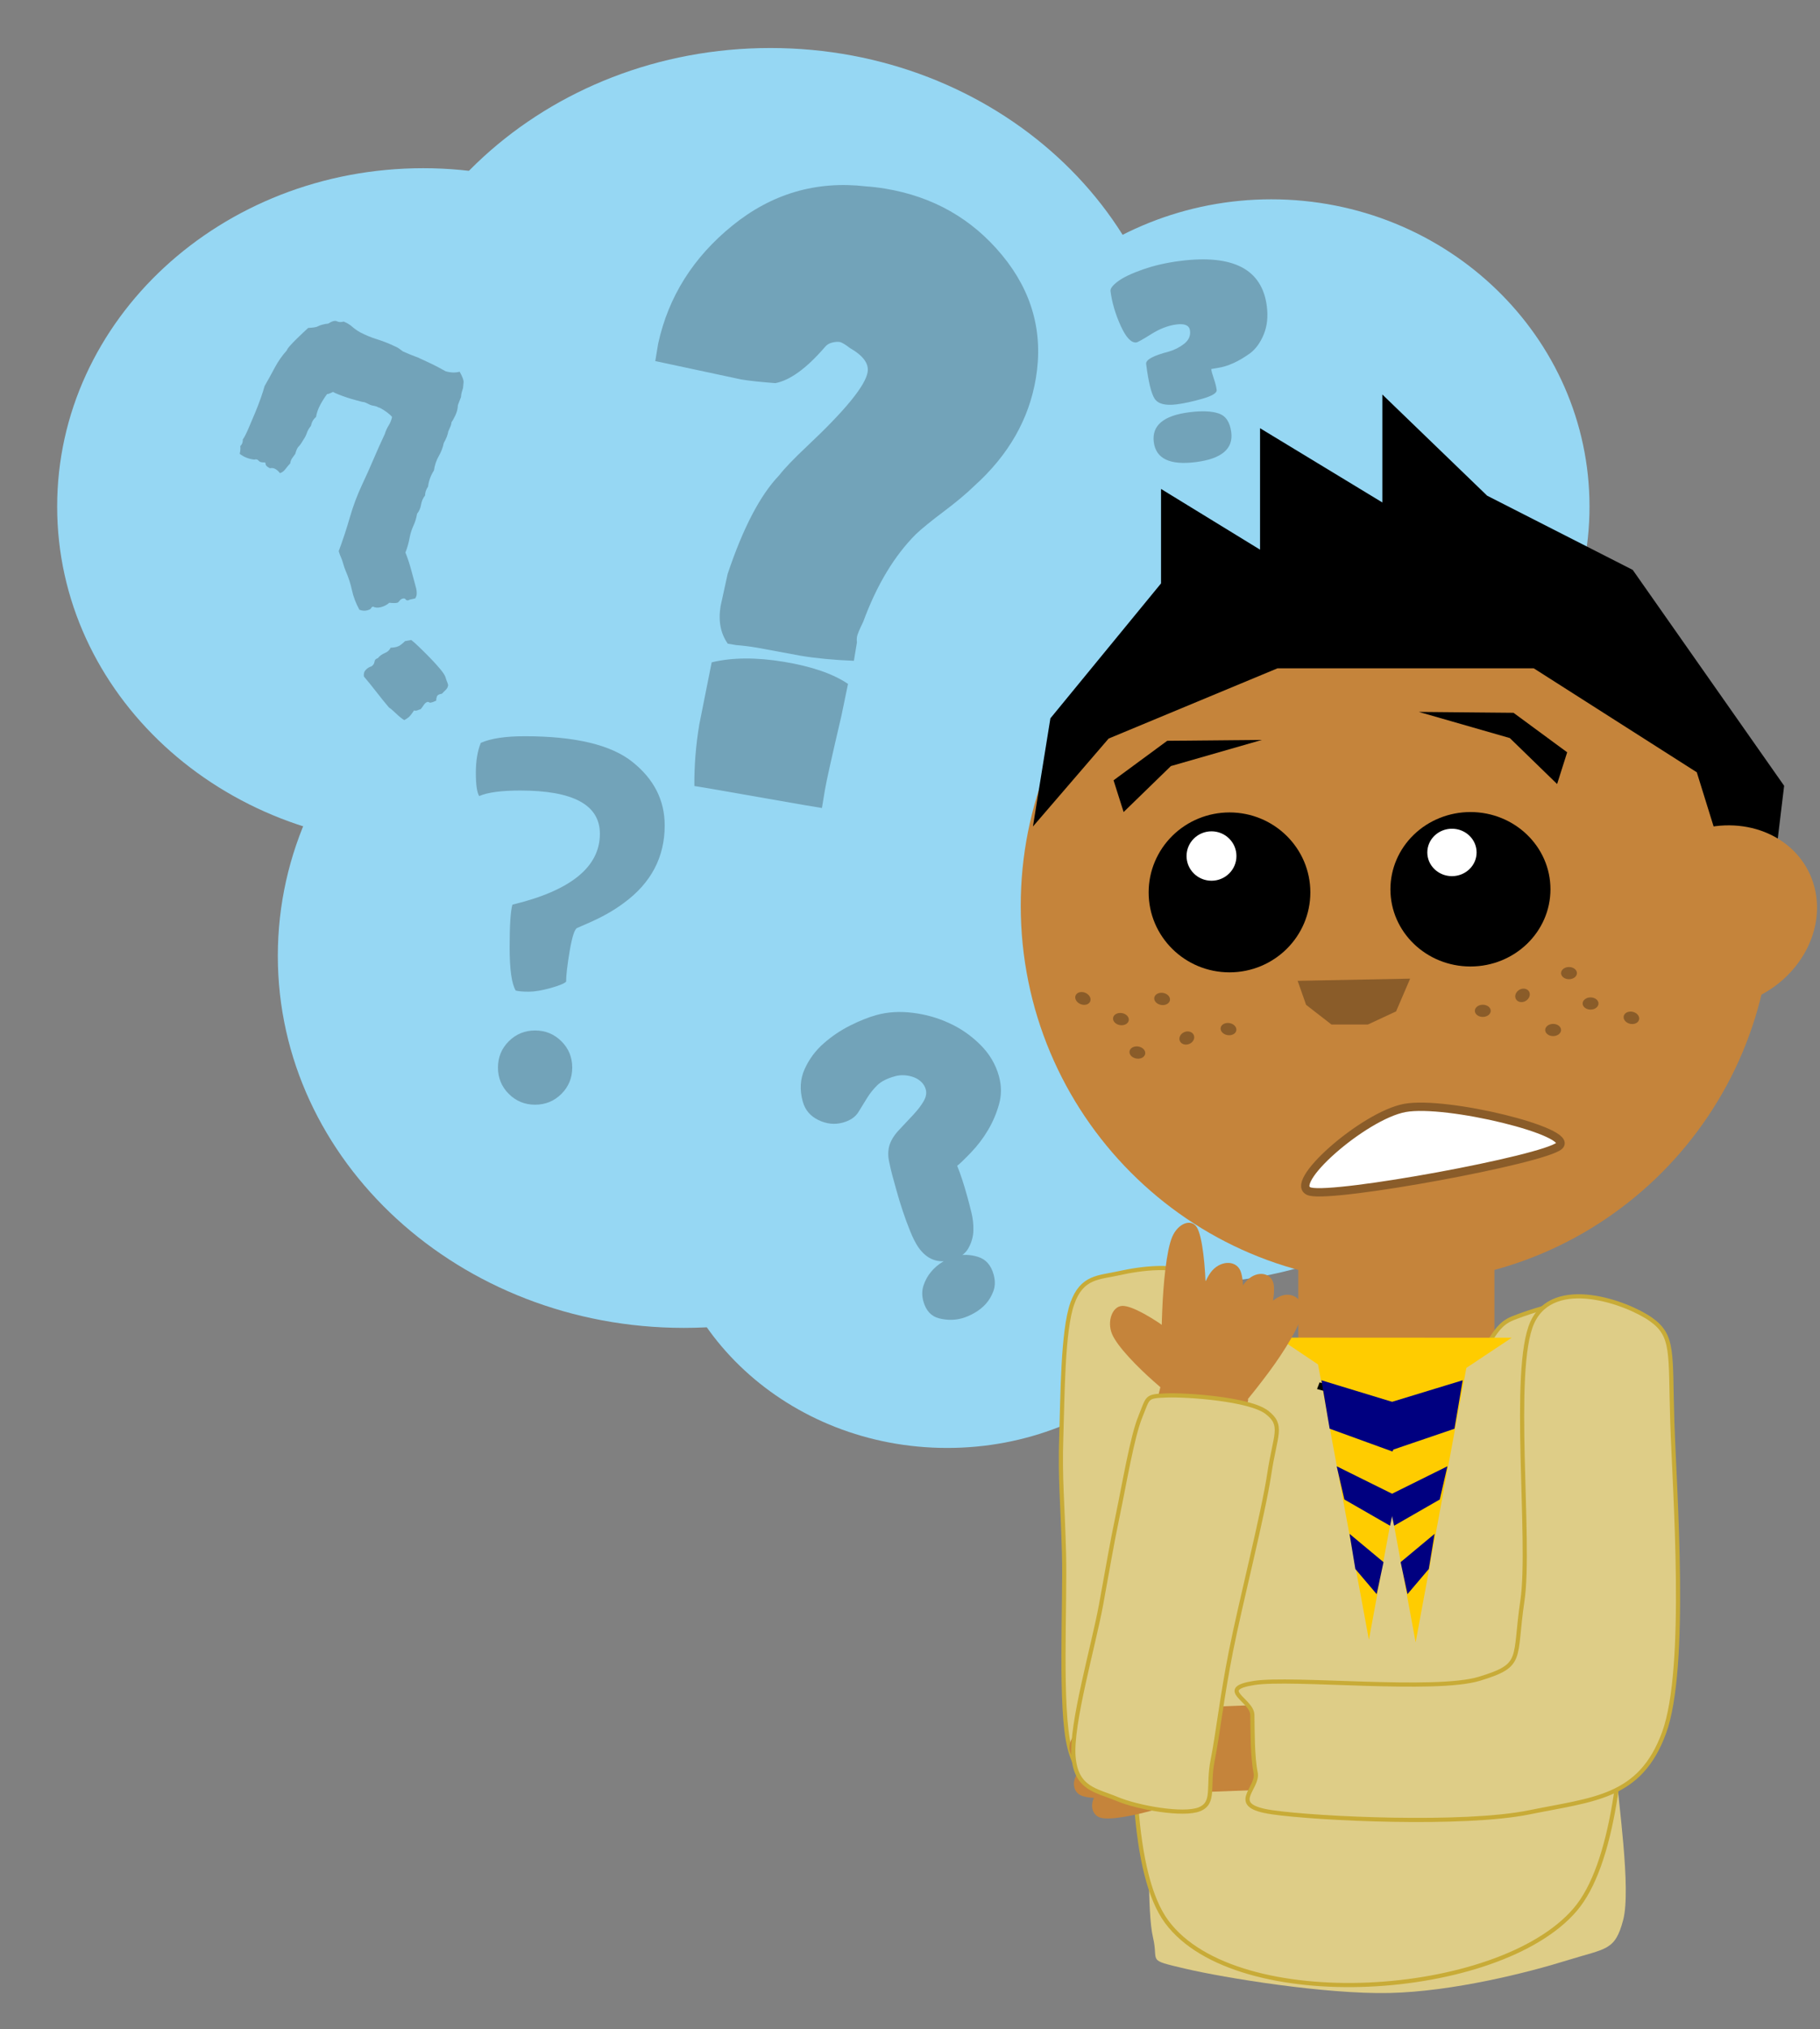 <?xml version="1.0" encoding="UTF-8" standalone="no"?>
<svg
   xmlns:dc="http://purl.org/dc/elements/1.1/"
   xmlns:cc="http://creativecommons.org/ns#"
   xmlns:rdf="http://www.w3.org/1999/02/22-rdf-syntax-ns#"
   xmlns:svg="http://www.w3.org/2000/svg"
   xmlns="http://www.w3.org/2000/svg"
   xmlns:sodipodi="http://sodipodi.sourceforge.net/DTD/sodipodi-0.dtd"
   xmlns:inkscape="http://www.inkscape.org/namespaces/inkscape"
   version="1.1"
   viewBox="0.0 0.0 437.0 487.0"
   fill="none"
   stroke="none"
   stroke-linecap="square"
   stroke-miterlimit="10"
   id="svg5174"
   inkscape:version="0.91 r13725"
   sodipodi:docname="Question-Guy.svg">
  <rect x="0.0" y="0.0" width="437.0" height="487.0" fill="#808080" stroke="none"/>
  <defs
     id="defs5307" />
  <sodipodi:namedview
     pagecolor="#ffffff"
     bordercolor="#666666"
     borderopacity="1"
     objecttolerance="10"
     gridtolerance="10"
     guidetolerance="10"
     inkscape:pageopacity="0"
     inkscape:pageshadow="2"
     inkscape:window-width="1680"
     inkscape:window-height="987"
     id="namedview5305"
     showgrid="false"
     inkscape:zoom="0.96919918"
     inkscape:cx="413.52636"
     inkscape:cy="190.35448"
     inkscape:window-x="1912"
     inkscape:window-y="15"
     inkscape:window-maximized="1"
     inkscape:current-layer="g5961" />
  <clipPath
     id="p.0">
    <path
       d="m0 0l437.0 0l0 487.0l-437.0 0l0 -487.0z"
       clip-rule="nonzero"
       id="path5177" />
  </clipPath>
  <g
     id="g5961"
     transform="matrix(-1,0,0,1,478.924,0)">
    <g
       id="g6035">
      <path
         style="fill:#000000;fill-opacity:0;fill-rule:nonzero"
         inkscape:connector-curvature="0"
         id="path5181"
         d="m 35.081,0 437.501,0 0,487.501 -437.501,0 z" />
      <path
         style="fill:#96d7f3;fill-rule:nonzero"
         inkscape:connector-curvature="0"
         id="path5183"
         d="m 196.447,100.813 0,0 c 0,-49.313 43.65,-89.29 97.494,-89.29 l 0,0 c 53.845,0 97.494,39.976 97.494,89.29 l 0,0 c 0,49.313 -43.65,89.29 -97.494,89.29 l 0,0 c -53.845,0 -97.494,-39.976 -97.494,-89.29 z" />
      <path
         style="fill:#96d7f3;fill-rule:nonzero"
         inkscape:connector-curvature="0"
         id="path5185"
         d="m 289.413,121.587 0,0 c 0,-44.855 39.351,-81.217 87.893,-81.217 l 0,0 c 48.542,0 87.893,36.362 87.893,81.217 l 0,0 c 0,44.855 -39.351,81.217 -87.893,81.217 l 0,0 c -48.542,0 -87.893,-36.362 -87.893,-81.217 z" />
      <path
         style="fill:#96d7f3;fill-rule:nonzero"
         inkscape:connector-curvature="0"
         id="path5187"
         d="m 217.227,229.424 0,0 c 0,-49.313 43.65,-89.29 97.494,-89.29 l 0,0 c 53.845,0 97.494,39.976 97.494,89.29 l 0,0 c 0,49.313 -43.65,89.29 -97.494,89.29 l 0,0 c -53.845,0 -97.494,-39.976 -97.494,-89.29 z" />
      <path
         style="fill:#96d7f3;fill-rule:nonzero"
         inkscape:connector-curvature="0"
         id="path5189"
         d="m 97.267,121.587 0,0 c 0,-40.73 34.222,-73.748 76.436,-73.748 l 0,0 c 20.272,0 39.714,7.77 54.048,21.6 14.335,13.83 22.388,32.588 22.388,52.148 l 0,0 c 0,40.73 -34.222,73.748 -76.436,73.748 l 0,0 c -42.214,0 -76.436,-33.018 -76.436,-73.748 z" />
      <path
         style="fill:#96d7f3;fill-rule:nonzero"
         inkscape:connector-curvature="0"
         id="path5191"
         d="m 98.087,218.871 0,0 c 0,-49.313 43.65,-89.29 97.494,-89.29 l 0,0 c 53.845,0 97.494,39.976 97.494,89.29 l 0,0 c 0,49.313 -43.65,89.29 -97.494,89.29 l 0,0 c -53.845,0 -97.494,-39.976 -97.494,-89.29 z" />
      <path
         style="fill:#96d7f3;fill-rule:nonzero"
         inkscape:connector-curvature="0"
         id="path5193"
         d="m 182.646,283.878 0,0 c 0,-35.154 30.822,-63.653 68.844,-63.653 l 0,0 c 38.021,0 68.844,28.498 68.844,63.653 l 0,0 c 0,35.154 -30.822,63.653 -68.844,63.653 l 0,0 c -38.021,0 -68.844,-28.498 -68.844,-63.653 z" />
      <path
         style="fill:#c5843b;fill-rule:nonzero"
         inkscape:connector-curvature="0"
         id="path5195"
         d="m 120.102,273.013 47.087,0 0,68.63 -47.087,0 z" />
      <path
         style="fill:#c5843b;fill-rule:nonzero"
         inkscape:connector-curvature="0"
         id="path5197"
         d="m 53.456,217.37 0,0 c 0,-50.01 40.379,-90.551 90.189,-90.551 l 0,0 c 23.92,0 46.86,9.54 63.773,26.522 16.914,16.982 26.416,40.014 26.416,64.029 l 0,0 c 0,50.01 -40.379,90.551 -90.189,90.551 l 0,0 c -49.81,0 -90.189,-40.541 -90.189,-90.551 z" />
      <path
         style="fill:#000000;fill-rule:nonzero"
         inkscape:connector-curvature="0"
         id="path5199"
         d="m 56.126,234.89 -5.591,-46.289 36.354,-51.814 34.956,-17.811 25.166,-24.289 0,25.908 29.363,-17.814 0,29.147 23.772,-14.572 0,22.669 26.566,32.383 4.194,25.971 -18.176,-21.113 -40.55,-16.861 -61.522,0 -39.15,24.955 z" />
      <path
         style="fill:#c5843b;fill-rule:nonzero"
         inkscape:connector-curvature="0"
         id="path5201"
         d="m 58.55,239.942 0,0 C 46.677,235.077 40.082,222.735 43.56,211.886 47.037,201.036 59.364,195.494 71.581,199.287 Z" />
      <path
         style="fill:#000000;fill-rule:nonzero"
         inkscape:connector-curvature="0"
         id="path5203"
         d="m 106.645,213.439 0,0 c 0,-10.236 8.602,-18.533 19.213,-18.533 l 0,0 c 5.096,0 9.983,1.953 13.586,5.428 3.603,3.476 5.627,8.19 5.627,13.105 l 0,0 c 0,10.236 -8.602,18.533 -19.213,18.533 l 0,0 c -10.611,0 -19.213,-8.298 -19.213,-18.533 z" />
      <path
         style="fill:#ffffff;fill-rule:nonzero"
         inkscape:connector-curvature="0"
         id="path5205"
         d="m 123.378,204.6 0,0 c 0,-3.696 3.097,-6.692 6.918,-6.692 l 0,0 c 1.835,0 3.594,0.705 4.892,1.96 1.297,1.255 2.026,2.957 2.026,4.732 l 0,0 c 0,3.696 -3.097,6.692 -6.918,6.692 l 0,0 c -3.821,0 -6.918,-2.996 -6.918,-6.692 z" />
      <path
         style="fill-rule:nonzero;stroke:#000000;stroke-width:2;stroke-linecap:butt;stroke-linejoin:round"
         inkscape:connector-curvature="0"
         id="path5207"
         d="m 123.378,204.6 0,0 c 0,-3.696 3.097,-6.692 6.918,-6.692 l 0,0 c 1.835,0 3.594,0.705 4.892,1.96 1.297,1.255 2.026,2.957 2.026,4.732 l 0,0 c 0,3.696 -3.097,6.692 -6.918,6.692 l 0,0 c -3.821,0 -6.918,-2.996 -6.918,-6.692 z" />
      <path
         style="fill:#000000;fill-rule:nonzero"
         inkscape:connector-curvature="0"
         id="path5209"
         d="m 164.298,214.188 0,0 c 0,-10.599 8.691,-19.191 19.413,-19.191 l 0,0 c 5.149,0 10.086,2.022 13.727,5.621 3.641,3.599 5.686,8.48 5.686,13.57 l 0,0 c 0,10.599 -8.691,19.191 -19.413,19.191 l 0,0 c -10.721,0 -19.413,-8.592 -19.413,-19.191 z" />
      <path
         style="fill:#ffffff;fill-rule:nonzero"
         inkscape:connector-curvature="0"
         id="path5211"
         d="m 181.041,205.46 0,0 c 0,-3.827 3.129,-6.929 6.99,-6.929 l 0,0 c 1.854,0 3.632,0.73 4.943,2.03 1.311,1.299 2.047,3.062 2.047,4.9 l 0,0 c 0,3.827 -3.129,6.929 -6.99,6.929 l 0,0 c -3.86,0 -6.99,-3.102 -6.99,-6.929 z" />
      <path
         style="fill-rule:nonzero;stroke:#000000;stroke-width:2;stroke-linecap:butt;stroke-linejoin:round"
         inkscape:connector-curvature="0"
         id="path5213"
         d="m 181.041,205.46 0,0 c 0,-3.827 3.129,-6.929 6.99,-6.929 l 0,0 c 1.854,0 3.632,0.73 4.943,2.03 1.311,1.299 2.047,3.062 2.047,4.9 l 0,0 c 0,3.827 -3.129,6.929 -6.99,6.929 l 0,0 c -3.86,0 -6.99,-3.102 -6.99,-6.929 z" />
      <path
         style="fill:#8a5c29;fill-rule:nonzero"
         inkscape:connector-curvature="0"
         id="path5215"
         d="m 140.335,234.89 27.01,0.525 -2.028,5.761 -6.075,4.716 -8.78,0 -6.753,-3.143 z" />
      <path
         style="fill:#000000;fill-rule:nonzero"
         inkscape:connector-curvature="0"
         id="path5217"
         d="m 209.133,194.905 2.415,-7.618 -12.887,-9.483 -22.735,-0.211 21.854,6.277 z" />
      <path
         style="fill:#000000;fill-rule:nonzero"
         inkscape:connector-curvature="0"
         id="path5219"
         d="m 105.046,188.183 -2.415,-7.618 12.887,-9.483 22.735,-0.211 -21.854,6.277 z" />
      <path
         style="fill:#ffffff;fill-rule:nonzero"
         inkscape:connector-curvature="0"
         id="path5221"
         d="m 164.299,286.01 c 6.177,-1.514 -12.739,-18.251 -22.7,-20.084 -9.961,-1.833 -40.848,5.737 -37.065,9.085 3.783,3.347 53.587,12.513 59.765,10.999 z" />
      <path
         style="fill-rule:nonzero;stroke:#8a5c29;stroke-width:2;stroke-linecap:butt;stroke-linejoin:round"
         inkscape:connector-curvature="0"
         id="path5223"
         d="m 164.299,286.01 c 6.177,-1.514 -12.739,-18.251 -22.7,-20.084 -9.961,-1.833 -40.848,5.737 -37.065,9.085 3.783,3.347 53.587,12.513 59.765,10.999 z" />
      <path
         style="fill:#8a5c29;fill-rule:nonzero"
         inkscape:connector-curvature="0"
         id="path5225"
         d="m 95.109,240.857 0,0 c 0,-0.808 0.853,-1.463 1.905,-1.463 l 0,0 c 1.052,0 1.905,0.655 1.905,1.463 l 0,0 c 0,0.808 -0.853,1.463 -1.905,1.463 l 0,0 c -1.052,0 -1.905,-0.655 -1.905,-1.463 z" />
      <path
         style="fill:#8a5c29;fill-rule:nonzero"
         inkscape:connector-curvature="0"
         id="path5227"
         d="m 104.097,247.217 0,0 c 0,-0.808 0.853,-1.463 1.905,-1.463 l 0,0 c 1.052,0 1.905,0.655 1.905,1.463 l 0,0 c 0,0.808 -0.853,1.463 -1.905,1.463 l 0,0 c -1.052,0 -1.905,-0.655 -1.905,-1.463 z" />
      <path
         style="fill:#8a5c29;fill-rule:nonzero"
         inkscape:connector-curvature="0"
         id="path5229"
         d="m 112.169,237.564 0,0 c 0.711,-0.502 1.817,-0.309 2.471,0.431 l 0,0 c 0.654,0.74 0.608,1.747 -0.103,2.248 l 0,0 c -0.711,0.502 -1.817,0.309 -2.471,-0.431 l 0,0 c -0.654,-0.74 -0.608,-1.747 0.103,-2.248 z" />
      <path
         style="fill:#8a5c29;fill-rule:nonzero"
         inkscape:connector-curvature="0"
         id="path5231"
         d="m 120.987,242.615 0,0 c 0,-0.808 0.853,-1.463 1.905,-1.463 l 0,0 c 1.052,0 1.905,0.655 1.905,1.463 l 0,0 c 0,0.808 -0.853,1.463 -1.905,1.463 l 0,0 c -1.052,0 -1.905,-0.655 -1.905,-1.463 z" />
      <path
         style="fill:#8a5c29;fill-rule:nonzero"
         inkscape:connector-curvature="0"
         id="path5233"
         d="m 100.288,233.565 0,0 c 0,-0.808 0.853,-1.463 1.905,-1.463 l 0,0 c 1.052,0 1.905,0.655 1.905,1.463 l 0,0 c 0,0.808 -0.853,1.463 -1.905,1.463 l 0,0 c -1.052,0 -1.905,-0.655 -1.905,-1.463 z" />
      <path
         style="fill:#8a5c29;fill-rule:nonzero"
         inkscape:connector-curvature="0"
         id="path5235"
         d="m 85.421,244.893 0,0 c -0.313,-0.757 0.233,-1.639 1.218,-1.971 l 0,0 c 0.986,-0.332 2.038,0.013 2.351,0.77 l 0,0 c 0.313,0.757 -0.233,1.639 -1.218,1.971 l 0,0 c -0.986,0.332 -2.038,-0.013 -2.351,-0.77 z" />
      <path
         style="fill:#8a5c29;fill-rule:nonzero"
         inkscape:connector-curvature="0"
         id="path5237"
         d="m 211.658,244.296 0,0 c 0.129,0.798 -0.608,1.58 -1.646,1.749 l 0,0 c -1.038,0.168 -1.985,-0.342 -2.114,-1.14 l 0,0 c -0.129,-0.798 0.608,-1.58 1.646,-1.749 l 0,0 c 1.038,-0.168 1.985,0.342 2.114,1.14 z" />
      <path
         style="fill:#8a5c29;fill-rule:nonzero"
         inkscape:connector-curvature="0"
         id="path5239"
         d="m 201.769,239.455 0,0 c 0.129,0.798 -0.608,1.58 -1.646,1.749 l 0,0 c -1.038,0.168 -1.985,-0.342 -2.114,-1.14 l 0,0 c -0.129,-0.798 0.608,-1.58 1.646,-1.749 l 0,0 c 1.038,-0.168 1.985,0.342 2.114,1.14 z" />
      <path
         style="fill:#8a5c29;fill-rule:nonzero"
         inkscape:connector-curvature="0"
         id="path5241"
         d="m 195.343,250.274 0,0 c -0.621,0.609 -1.744,0.595 -2.508,-0.031 l 0,0 c -0.764,-0.626 -0.879,-1.627 -0.258,-2.236 l 0,0 c 0.621,-0.609 1.744,-0.595 2.508,0.031 l 0,0 c 0.764,0.626 0.879,1.627 0.258,2.236 z" />
      <path
         style="fill:#8a5c29;fill-rule:nonzero"
         inkscape:connector-curvature="0"
         id="path5243"
         d="m 185.831,246.698 0,0 c 0.129,0.798 -0.608,1.58 -1.646,1.749 l 0,0 c -1.038,0.168 -1.985,-0.342 -2.114,-1.14 l 0,0 c -0.129,-0.798 0.608,-1.58 1.646,-1.749 l 0,0 c 1.038,-0.168 1.985,0.342 2.114,1.14 z" />
      <path
         style="fill:#8a5c29;fill-rule:nonzero"
         inkscape:connector-curvature="0"
         id="path5245"
         d="m 207.711,252.322 0,0 c 0.129,0.798 -0.608,1.58 -1.646,1.749 l 0,0 c -1.038,0.168 -1.985,-0.342 -2.114,-1.14 l 0,0 c -0.129,-0.798 0.608,-1.58 1.646,-1.749 l 0,0 c 1.038,-0.168 1.985,0.342 2.114,1.14 z" />
      <path
         style="fill:#8a5c29;fill-rule:nonzero"
         inkscape:connector-curvature="0"
         id="path5247"
         d="m 220.576,238.763 0,0 c 0.43,0.697 0.032,1.656 -0.888,2.141 l 0,0 c -0.92,0.485 -2.014,0.313 -2.444,-0.384 l 0,0 c -0.43,-0.697 -0.032,-1.656 0.888,-2.141 l 0,0 c 0.92,-0.485 2.014,-0.313 2.444,0.384 z" />
      <path
         style="fill:#decd87;fill-rule:nonzero"
         inkscape:connector-curvature="0"
         id="path5249"
         d="m 90.766,425.774 c -0.264,5.842 -3.552,27.595 -1.583,35.05 1.969,7.454 4.039,6.756 13.399,9.677 9.36,2.921 27.46,7.514 42.759,7.848 15.299,0.334 39.577,-3.618 49.034,-5.843 9.457,-2.225 6.256,-1.422 7.706,-7.507 1.45,-6.085 0.827,-24.169 0.992,-29.003" />
      <path
         style="fill:#decd87;fill-rule:nonzero;stroke:#c8ab37"
         inkscape:connector-curvature="0"
         id="path5251"
         d="m 115.743,316.427 c 5.931,2.363 4.878,9.152 12.653,10.703 7.775,1.551 25.301,1.562 34,-1.398 8.698,-2.959 13.643,-13.389 18.191,-16.358 4.548,-2.969 5.142,-1.212 9.097,-1.454 3.955,-0.242 12.721,-2.423 14.632,0 1.911,2.423 -2.243,-11.017 -3.164,14.54 -0.921,25.556 14.377,116.15 -2.362,138.798 -16.739,22.648 -79.75,18.538 -98.073,-2.908 C 82.393,436.905 90.171,356.814 88.853,332.582 87.535,308.349 88.326,315.647 92.807,312.955 c 4.482,-2.693 17.004,1.109 22.936,3.472 z" />
      <path
         style="fill:#decd87;fill-rule:nonzero;stroke:#c8ab37"
         inkscape:connector-curvature="0"
         id="path5253"
         d="m 221.462,312.889 c -2.314,-6.572 -6.391,-6.206 -11.238,-7.302 -4.847,-1.095 -14.21,-2.435 -17.846,0.73 -3.636,3.164 -3.307,6.087 -3.968,18.257 -0.661,12.171 0.22,40.04 0,54.766 -0.22,14.726 -1.211,25.437 -1.321,33.591 -0.11,8.154 -2.975,12.534 0.661,15.333 3.636,2.799 15.425,2.922 21.154,1.462 5.729,-1.46 10.796,-0.73 13.22,-10.223 2.424,-9.493 0.993,-34.321 1.323,-46.735 0.331,-12.414 0.991,-17.768 0.661,-27.748 -0.331,-9.98 -0.331,-25.559 -2.644,-32.131 z" />
      <path
         style="fill:#c5843b;fill-rule:nonzero"
         inkscape:connector-curvature="0"
         id="path5255"
         d="m 198.928,333.277 c 1.488,-2.769 1.165,-12.846 0.924,-18.907 -0.241,-6.061 -0.983,-14.164 -2.369,-17.459 -1.386,-3.295 -4.595,-4.528 -5.945,-2.311 -1.351,2.217 -2.055,9.547 -2.157,15.612 -0.102,6.064 -0.047,16.931 1.545,20.775 1.591,3.844 6.515,5.06 8.003,2.29 z" />
      <path
         style="fill:#c5843b;fill-rule:nonzero"
         inkscape:connector-curvature="0"
         id="path5257"
         d="m 196.025,341.451 c 1.215,-3.262 -0.86,-13.277 -2.161,-19.286 -1.301,-6.009 -3.517,-13.908 -5.645,-16.77 -2.129,-2.862 -5.972,-3.064 -7.126,-0.402 -1.153,2.662 -0.708,10.252 0.206,16.375 0.913,6.123 2.82,17.018 5.275,20.366 2.455,3.347 8.237,2.979 9.452,-0.283 z" />
      <path
         style="fill:#c5843b;fill-rule:nonzero"
         inkscape:connector-curvature="0"
         id="path5259"
         d="m 193.255,341.336 c 0.446,-3.467 -3.307,-12.95 -5.608,-18.629 -2.301,-5.679 -5.77,-13.041 -8.197,-15.444 -2.426,-2.402 -5.854,-1.833 -6.36,1.029 -0.506,2.862 1.344,10.274 3.324,16.143 1.981,5.869 5.753,16.256 8.56,19.072 2.807,2.817 7.835,1.295 8.281,-2.172 z" />
      <path
         style="fill:#c5843b;fill-rule:nonzero"
         inkscape:connector-curvature="0"
         id="path5263"
         d="m 199.855,331.118 -20.662,4.768 7.702,31.33 20.662,-4.768 z" />
      <path
         style="fill:#c5843b;fill-rule:nonzero"
         inkscape:connector-curvature="0"
         id="path5265"
         d="m 188.775,340.594 c 2.837,-0.076 9.303,-5.666 13.161,-9.072 3.858,-3.406 8.733,-8.349 9.986,-11.363 1.253,-3.014 -0.087,-6.635 -2.466,-6.723 -2.378,-0.087 -7.714,3.109 -11.805,6.199 -4.091,3.09 -11.26,8.848 -12.74,12.341 -1.479,3.493 1.026,8.694 3.863,8.618 z" />
      <path
         style="fill:#c5843b;fill-rule:nonzero"
         inkscape:connector-curvature="0"
         id="path5267"
         d="m 185.57,409.652 c 2.256,-2.028 10.618,-3.049 15.648,-3.611 5.031,-0.562 11.768,-0.848 14.536,0.237 2.768,1.085 3.876,4.474 2.075,6.274 -1.802,1.8 -7.859,3.584 -12.884,4.527 -5.024,0.943 -14.034,2.368 -17.263,1.13 -3.229,-1.238 -4.368,-6.53 -2.112,-8.558 z" />
      <path
         style="fill:#c5843b;fill-rule:nonzero"
         inkscape:connector-curvature="0"
         id="path5269"
         d="m 188.92,416.422 c 2.342,-1.896 10.771,-2.316 15.84,-2.516 5.069,-0.2 11.839,0.008 14.574,1.317 2.735,1.309 3.714,4.838 1.837,6.536 -1.878,1.698 -8.025,3.065 -13.102,3.652 -5.077,0.588 -14.171,1.371 -17.363,-0.128 -3.191,-1.498 -4.128,-6.966 -1.786,-8.862 z" />
      <path
         style="fill:#c5843b;fill-rule:nonzero"
         inkscape:connector-curvature="0"
         id="path5271"
         d="m 189.572,418.528 c 2.741,-1.109 10.996,0.532 15.947,1.566 4.952,1.033 11.446,2.83 13.762,4.633 2.316,1.803 2.378,5.139 0.137,6.185 -2.241,1.045 -8.528,0.781 -13.585,0.086 -5.057,-0.694 -14.047,-2.175 -16.757,-4.253 -2.71,-2.078 -2.245,-7.109 0.496,-8.217 z" />
      <path
         style="fill:#c5843b;fill-rule:nonzero"
         inkscape:connector-curvature="0"
         id="path5273"
         d="m 186.271,419.38 c 2.914,-0.63 11.004,2.312 15.85,4.125 4.846,1.813 11.141,4.62 13.226,6.751 2.085,2.131 1.688,5.384 -0.714,6.035 -2.402,0.65 -8.699,-0.633 -13.698,-2.134 -4.999,-1.501 -13.852,-4.407 -16.296,-6.87 -2.444,-2.463 -1.282,-7.277 1.632,-7.907 z" />
      <path
         style="fill:#c5843b;fill-rule:nonzero"
         inkscape:connector-curvature="0"
         id="path5275"
         d="m 192.151,409.803 -0.71,20.373 -26.556,-1.008 0.71,-20.373 z" />
      <path
         style="fill:#c5843b;fill-rule:nonzero"
         inkscape:connector-curvature="0"
         id="path5277"
         d="m 184.512,421.223 c -0.717,-2.868 2.698,-10.127 4.801,-14.468 2.103,-4.341 5.356,-9.912 7.818,-11.577 2.461,-1.666 6.208,-0.8 6.95,1.584 0.742,2.384 -0.756,8.185 -2.5,12.718 -1.744,4.533 -5.12,12.524 -7.964,14.481 -2.845,1.957 -8.387,0.13 -9.104,-2.738 z" />
      <path
         style="fill:#decd87;fill-rule:nonzero;stroke:#c8ab37"
         inkscape:connector-curvature="0"
         id="path5279"
         d="m 110.998,317.406 c -5.142,-11.25 -22.872,-4.7 -28.473,-0.732 -5.602,3.968 -4.611,8.003 -5.137,24.541 -0.526,16.537 -3.752,59.052 1.981,74.682 5.733,15.63 16.734,15.921 32.419,19.1 15.685,3.179 50.75,1.56 61.691,-0.026 10.941,-1.586 3.164,-5.596 3.954,-9.491 0.791,-3.895 0.723,-10.287 0.79,-13.877 0.067,-3.59 8.705,-6.214 -0.389,-7.661 -9.094,-1.448 -43.432,2.271 -54.175,-1.024 -10.743,-3.295 -8.172,-4.493 -10.282,-18.745 -2.11,-14.252 2.763,-55.517 -2.379,-66.766 z" />
      <path
         style="fill:#000000;fill-opacity:0;fill-rule:nonzero"
         inkscape:connector-curvature="0"
         id="path5283"
         d="m 306.995,126.817 62.835,0 0,140.189 -62.835,0 z" />
      <path
         style="fill:#72a3b9;fill-rule:nonzero"
         inkscape:connector-curvature="0"
         id="path5285"
         d="m 352.964,176.707 q -18.219,0 -25.922,6.188 -7.719,6.172 -7.719,15.219 0,11.438 9.828,18.625 3.734,2.797 9.047,5.047 l 2.141,0.938 q 0.922,0.391 1.797,5.516 0.859,5.125 0.859,7.375 0.656,0.672 3.781,1.547 3.125,0.859 5.188,0.859 2.062,0 3.125,-0.266 1.469,-2.406 1.469,-10.375 0,-7.984 -0.672,-10.25 -21,-5.047 -21,-17.016 0,-10.375 19.141,-10.375 6.781,0 9.844,1.328 0.797,-1.328 0.797,-5.578 0,-4.266 -1.188,-7.188 -3.594,-1.594 -10.516,-1.594 z m 3.797,85.844 q 2.594,-2.594 2.594,-6.312 0,-3.734 -2.594,-6.312 -2.594,-2.594 -6.312,-2.594 -3.734,0 -6.328,2.594 -2.594,2.578 -2.594,6.312 0,3.719 2.594,6.312 2.594,2.594 6.328,2.594 3.719,0 6.312,-2.594 z" />
      <path
         style="fill:#000000;fill-opacity:0;fill-rule:nonzero"
         inkscape:connector-curvature="0"
         id="path5287"
         d="M 344.272,52.162 477.5,16.194 514.004,151.532 380.776,187.501 Z" />
      <path
         style="fill:#72a3b9;fill-rule:nonzero"
         inkscape:connector-curvature="0"
         id="path5289"
         d="m 368.553,89.224 q -1.004,1.801 -0.941,2.53 0.062,0.729 0.141,1.398 0.431,1.282 0.438,1.737 0.007,0.455 0.183,0.762 0.144,0.427 0.304,0.794 0.16,0.367 0.304,0.794 0.036,1.305 0.665,2.575 0.628,1.27 0.837,1.456 0.079,0.669 0.327,1.189 0.248,0.52 0.48,1.101 0.19,1.216 1.071,2.749 0.333,1.644 1.215,3.176 0.881,1.533 1.15,3.418 1.178,1.872 1.414,3.878 0.738,1.105 0.719,2.136 0.77,0.985 0.96,2.201 0.19,1.217 0.96,2.201 0.245,1.49 0.857,2.821 0.612,1.331 0.89,2.7 0.356,2.038 1.052,3.78 -0.762,1.866 -1.397,4.219 -0.635,2.353 -1.188,4.405 -0.13,0.483 -0.128,1.195 0.002,0.713 0.387,1.205 1.481,0.27 1.569,0.424 0.483,0.13 0.701,-0.199 0.218,-0.329 0.701,-0.199 0.483,0.13 0.763,0.53 0.281,0.399 0.522,0.465 0.603,0.163 1.94,0.006 0.835,0.743 1.921,1.037 1.207,0.326 1.973,-0.115 0.362,0.098 0.478,0.388 0.116,0.29 0.961,0.518 0.845,0.228 1.852,-0.147 1.287,-2.372 1.785,-4.697 0.498,-2.326 1.511,-4.642 0.381,-0.933 0.609,-1.778 0.228,-0.845 0.544,-1.536 0.316,-0.692 0.511,-1.416 -1.502,-4.031 -2.67,-8.101 -1.168,-4.07 -2.976,-7.925 -1.401,-2.968 -2.708,-6.04 -1.308,-3.072 -2.708,-6.04 -0.343,-1.128 -0.932,-2.064 -0.589,-0.936 -0.811,-2.032 0.404,-0.538 1.526,-1.336 1.121,-0.798 1.823,-0.997 0.46,-0.264 0.931,-0.331 0.471,-0.067 0.898,-0.211 1.347,-0.672 1.544,-0.684 0.197,-0.011 0.471,-0.067 0.701,-0.199 1.676,-0.454 0.975,-0.255 2.043,-0.614 1.068,-0.359 1.938,-0.707 0.871,-0.348 1.33,-0.612 1.142,0.567 1.416,0.512 0.858,1.138 1.635,2.578 0.777,1.44 1.022,2.93 0.956,0.776 1.234,2.146 0.682,0.832 0.969,1.686 0.287,0.854 0.849,1.653 0.705,1.226 1.123,1.598 0.418,0.372 0.816,1.774 0.385,0.492 0.754,1.045 0.369,0.553 0.447,1.221 0.506,0.525 1.127,1.34 0.622,0.815 1.346,1.011 1.18,-1.494 2.387,-1.168 1.04,-0.496 1.05,-1.011 0.01,-0.515 0.492,-0.385 0.91,-0.013 1.221,-0.447 0.311,-0.434 1.035,-0.238 2.005,-0.235 3.482,-1.39 -0.255,-0.975 -0.148,-1.853 -0.626,-0.558 -0.607,-1.588 -0.561,-0.799 -1.317,-2.557 -0.756,-1.758 -1.583,-3.729 -0.828,-1.971 -1.447,-3.757 -0.619,-1.786 -0.874,-2.761 -1.234,-2.146 -2.435,-4.412 -1.201,-2.266 -2.895,-4.148 -0.144,-0.427 -0.842,-1.198 -0.698,-0.771 -1.517,-1.575 -0.819,-0.804 -1.594,-1.531 -0.775,-0.727 -1.192,-1.099 -1.787,-0.094 -2.237,-0.345 -0.45,-0.251 -1.054,-0.414 -0.965,-0.261 -1.481,-0.27 -1.439,-0.906 -2.112,-0.57 -0.673,0.336 -1.639,0.075 -1.161,0.463 -2.008,1.206 -0.848,0.742 -1.92,1.359 -1.959,1.025 -4.079,1.683 -2.119,0.658 -4.2,1.65 -0.58,0.232 -1.056,0.556 -0.476,0.325 -0.968,0.71 -0.887,0.408 -1.757,0.756 -0.871,0.348 -1.878,0.723 -1.62,0.728 -3.257,1.516 -1.637,0.788 -3.322,1.757 -1.829,0.542 -3.398,0.118 z m 11.635,64.383 q -0.645,0.473 -1.957,1.737 -1.312,1.264 -2.657,2.649 -1.345,1.385 -2.399,2.654 -1.054,1.269 -1.25,1.993 -0.13,0.483 -0.304,0.889 -0.174,0.406 -0.304,0.889 0.079,0.669 0.54,1.117 0.462,0.448 0.967,0.973 0.998,0.14 1.186,0.644 0.188,0.504 0.178,1.019 1.383,0.632 1.629,0.44 0.246,-0.193 0.487,-0.127 0.483,0.13 0.896,0.76 0.413,0.629 0.71,0.968 0.362,0.098 0.768,0.272 0.406,0.174 0.833,0.031 0.826,1.259 1.304,1.647 0.478,0.388 1.049,0.672 0.766,-0.441 1.985,-1.6 1.219,-1.16 1.679,-1.424 1.519,-1.791 3.01,-3.719 1.491,-1.928 3.01,-3.719 0.14,-0.998 -0.47,-1.616 -0.61,-0.618 -1.334,-0.813 -0.659,-0.437 -0.738,-1.105 -0.079,-0.669 -0.803,-0.864 -0.682,-0.831 -1.675,-1.229 -0.993,-0.398 -1.401,-1.285 -1.546,-0.029 -2.353,-0.635 -0.807,-0.606 -1.104,-0.946 l -1.481,-0.27 z" />
      <path
         style="fill:#000000;fill-opacity:0;fill-rule:nonzero"
         inkscape:connector-curvature="0"
         id="path5291"
         d="M 256.732,-34 392.858,-11.48 369.96,126.819 233.834,104.299 Z" />
      <path
         style="fill:#72a3b9;fill-rule:nonzero"
         inkscape:connector-curvature="0"
         id="path5293"
         d="m 286.593,157.405 10.573,-1.955 q 2.729,-0.451 4.92,-0.608 l 2.096,-0.347 q 2.601,-3.709 1.723,-9.011 l -1.69,-7.718 q -5.546,-16.567 -12.379,-23.688 -1.857,-2.417 -6.643,-6.931 -13.783,-12.94 -14.595,-17.842 -0.505,-3.052 4.255,-5.772 1.728,-1.331 2.468,-1.453 0.725,-0.12 1.831,0.156 1.104,0.261 1.812,1.189 6.501,7.508 11.787,8.534 5.318,-0.405 8.139,-0.871 l 20.696,-4.422 -0.692,-4.178 q -3.683,-16.891 -17.841,-28.359 -14.157,-11.468 -32.028,-9.399 -2.302,0.159 -4.645,0.547 -17.234,2.851 -28.066,15.967 -10.831,13.116 -8.118,29.502 2.448,14.783 14.822,25.913 2.777,2.708 7.299,6.109 4.505,3.388 6.681,5.436 7.783,7.787 12.647,20.999 1.371,2.83 1.496,3.585 0.122,0.74 0.022,1.374 l 0.735,4.44 q 7.098,-0.271 12.694,-1.197 z m 25.605,31.256 q 0.067,-7.249 -1.174,-14.741 l -2.982,-14.948 q -7.358,-1.776 -17.347,-0.124 -9.989,1.653 -15.388,5.301 l 1.582,7.641 q 3.475,14.867 3.942,17.688 l 0.738,4.455 4.47,-0.74 22.165,-3.873 3.993,-0.661 z" />
      <path
         style="fill:#000000;fill-opacity:0;fill-rule:nonzero"
         inkscape:connector-curvature="0"
         id="path5295"
         d="M 217.414,226.708 350.422,190.11 387.65,325.228 254.642,361.826 Z" />
      <path
         style="fill:#72a3b9;fill-rule:nonzero"
         inkscape:connector-curvature="0"
         id="path5297"
         d="m 239.066,258.318 q -0.946,3.435 -0.02,6.72 0.911,3.281 2.671,6.245 1.749,2.945 4.121,5.396 2.356,2.447 3.254,3.132 -1.183,2.883 -2.487,7.613 -0.432,1.567 -0.932,3.617 -0.515,2.046 -0.469,4.23 0.031,2.18 1.161,4.257 1.129,2.077 4.022,2.873 4.987,1.372 8.061,-3.081 0.955,-1.406 1.909,-3.753 0.959,-2.362 1.796,-4.87 0.837,-2.508 1.489,-4.873 0.656,-2.38 1.079,-3.917 0.369,-1.341 0.771,-3.386 0.386,-2.049 -0.204,-3.848 -0.646,-1.831 -2.374,-3.619 -1.724,-1.803 -3.32,-3.539 -1.611,-1.74 -2.463,-3.238 -0.851,-1.498 -0.499,-2.779 0.282,-1.024 1.02,-1.761 0.738,-0.737 1.775,-1.148 1.037,-0.411 2.245,-0.501 1.208,-0.089 2.322,0.218 2.923,0.804 4.333,2.213 1.411,1.409 2.396,3.009 0.97,1.596 2.095,3.396 1.11,1.796 3.761,2.526 2.893,0.796 5.826,-0.617 2.934,-1.413 3.772,-4.456 1.162,-4.218 -0.462,-7.793 -1.635,-3.594 -4.562,-6.149 -2.922,-2.57 -6.369,-4.297 -3.447,-1.726 -6.354,-2.526 -3.992,-1.099 -8.623,-0.525 -4.627,0.558 -8.767,2.466 -4.151,1.888 -7.47,5.172 -3.32,3.284 -4.507,7.592 z m 1.275,47.607 q -0.594,2.154 0.05,3.936 0.648,1.766 1.811,3.075 1.167,1.293 2.723,2.175 1.552,0.897 3.058,1.312 2.591,0.713 5.444,0.007 2.857,-0.721 3.791,-4.11 0.56,-2.034 -0.06,-3.841 -0.616,-1.823 -1.788,-3.215 -1.168,-1.407 -2.723,-2.354 -1.55,-0.961 -3.087,-1.384 -2.636,-0.725 -5.451,0.137 -2.83,0.858 -3.768,4.263 z" />
      <path
         style="fill:#000000;fill-opacity:0;fill-rule:nonzero"
         inkscape:connector-curvature="0"
         id="path5299"
         d="M 160.535,40.951 297.417,23.692 314.992,162.747 178.11,180.006 Z" />
      <path
         style="fill:#72a3b9;fill-rule:nonzero"
         inkscape:connector-curvature="0"
         id="path5301"
         d="m 206.06,82.189 q 1.86,0.235 3.783,-4.011 1.923,-4.246 2.436,-8.307 0.118,-0.93 -1.797,-2.353 -1.915,-1.423 -5.987,-2.849 -4.072,-1.427 -8.986,-2.047 -19.083,-2.406 -20.764,10.894 -0.478,3.782 0.739,6.739 1.217,2.957 3.242,4.503 4.14,3.01 7.866,3.559 l 1.511,0.254 q -0.092,0.729 -0.619,2.284 -0.543,1.554 -0.694,2.747 -0.135,1.07 3.42,2.101 3.557,1.015 6.208,1.35 4.062,0.512 5.275,-1.366 1.214,-1.879 2.029,-8.327 0.192,-1.519 -5.436,-2.969 -2.081,-0.609 -3.699,-1.884 -1.632,-1.292 -1.397,-3.153 0.235,-1.86 3.227,-1.483 2.992,0.377 6.084,2.326 3.094,1.934 3.56,1.992 z m -12.717,16.759 q -4.511,-0.569 -7.045,0.293 -2.55,0.86 -3.012,4.518 -0.756,5.984 8.545,7.156 9.301,1.173 10.058,-4.811 0.756,-5.984 -8.545,-7.156 z" />
      <g
         id="g5033"
         transform="matrix(1.952,0,0,1.67,-370.925,-390.581)">
        <path
           sodipodi:type="star"
           style="fill:#ffcc00;fill-opacity:1;stroke:#000000;stroke-width:0;stroke-miterlimit:4;stroke-dasharray:none;stroke-dashoffset:0;stroke-opacity:1"
           id="path4155"
           sodipodi:sides="3"
           sodipodi:cx="294.80591"
           sodipodi:cy="483.63727"
           sodipodi:r1="101.49577"
           sodipodi:r2="50.747883"
           sodipodi:arg1="-0.66104317"
           sodipodi:arg2="0.38615438"
           inkscape:flatsided="false"
           inkscape:rounded="0"
           inkscape:randomized="0"
           d="m 374.922,421.325 -33.105,81.425 -33.105,81.425 -53.964,-69.382 -53.964,-69.382 87.069,-12.043 z"
           inkscape:transform-center-x="0.0099314147"
           inkscape:transform-center-y="1.8646174"
           transform="matrix(0.162,0.01,-0.022,0.073,226.693,391.62)" />
        <path
           sodipodi:type="star"
           style="fill:#ffcc00;fill-opacity:1;stroke:#000000;stroke-width:0;stroke-miterlimit:4;stroke-dasharray:none;stroke-dashoffset:0;stroke-opacity:1"
           id="path4157"
           sodipodi:sides="3"
           sodipodi:cx="261.23883"
           sodipodi:cy="433.56485"
           sodipodi:r1="7.232686"
           sodipodi:r2="3.616343"
           sodipodi:arg1="1.5707963"
           sodipodi:arg2="2.6179939"
           inkscape:flatsided="false"
           inkscape:rounded="0"
           inkscape:randomized="0"
           d="m 261.239,440.798 -3.132,-5.425 -3.132,-5.425 6.264,0 6.264,0 -3.132,5.425 z"
           inkscape:transform-center-y="6.5990052"
           transform="matrix(1,0,0,3.65,3.0600466e-4,-1138.994)" />
        <path
           transform="matrix(1,0,0,3.65,5.749,-1139.365)"
           inkscape:transform-center-y="6.5990052"
           d="m 261.239,440.798 -3.132,-5.425 -3.132,-5.425 6.264,0 6.264,0 -3.132,5.425 z"
           inkscape:randomized="0"
           inkscape:rounded="0"
           inkscape:flatsided="false"
           sodipodi:arg2="2.6179939"
           sodipodi:arg1="1.5707963"
           sodipodi:r2="3.616343"
           sodipodi:r1="7.232686"
           sodipodi:cy="433.56485"
           sodipodi:cx="261.23883"
           sodipodi:sides="3"
           id="path4159"
           style="fill:#ffcc00;fill-opacity:1;stroke:none;stroke-width:0.052;stroke-miterlimit:4;stroke-dasharray:none;stroke-dashoffset:0;stroke-opacity:1"
           sodipodi:type="star" />
        <path
           style="fill:none;fill-rule:evenodd;stroke:#000000;stroke-width:1px;stroke-linecap:butt;stroke-linejoin:miter;stroke-opacity:1"
           d="m 261.981,436.718 10.756,-3.524"
           id="path4161"
           inkscape:connector-curvature="0" />
        <path
           style="fill:#000080;fill-rule:evenodd;stroke:#000080;stroke-width:1px;stroke-linecap:butt;stroke-linejoin:miter;stroke-opacity:1"
           d="m 271.362,438.866 -6.989,2.967 -2.053,-5.301 9.893,-3.524 z"
           id="path4163"
           inkscape:connector-curvature="0"
           sodipodi:nodetypes="ccccc" />
        <path
           sodipodi:nodetypes="ccccc"
           inkscape:connector-curvature="0"
           id="path4165"
           d="m 269.565,449.096 -4.828,3.242 -0.587,-3.215 6.107,-3.537 z"
           style="fill:#000080;fill-rule:evenodd;stroke:#000080;stroke-width:0.982px;stroke-linecap:butt;stroke-linejoin:miter;stroke-opacity:1" />
        <path
           style="fill:#000080;fill-rule:evenodd;stroke:#000080;stroke-width:0.982px;stroke-linecap:butt;stroke-linejoin:miter;stroke-opacity:1"
           d="m 268.188,459.193 -1.878,2.586 -0.587,-3.215 2.96,-2.881 z"
           id="path4167"
           inkscape:connector-curvature="0"
           sodipodi:nodetypes="ccccc" />
        <path
           sodipodi:nodetypes="ccccc"
           inkscape:connector-curvature="0"
           id="path4171"
           d="m 256.918,438.866 7.12,2.836 1.922,-5.17 -9.893,-3.524 z"
           style="fill:#000080;fill-rule:evenodd;stroke:#000080;stroke-width:1px;stroke-linecap:butt;stroke-linejoin:miter;stroke-opacity:1" />
        <path
           style="fill:#000080;fill-rule:evenodd;stroke:#000080;stroke-width:0.982px;stroke-linecap:butt;stroke-linejoin:miter;stroke-opacity:1"
           d="m 258.714,449.096 4.828,3.242 0.587,-3.215 -6.107,-3.537 z"
           id="path4173"
           inkscape:connector-curvature="0"
           sodipodi:nodetypes="ccccc" />
        <path
           sodipodi:nodetypes="ccccc"
           inkscape:connector-curvature="0"
           id="path4175"
           d="m 260.091,459.193 1.878,2.586 0.587,-3.215 -2.96,-2.881 z"
           style="fill:#000080;fill-rule:evenodd;stroke:#000080;stroke-width:0.982px;stroke-linecap:butt;stroke-linejoin:miter;stroke-opacity:1" />
      </g>
      <path
         style="fill:#c5843b;fill-rule:nonzero"
         inkscape:connector-curvature="0"
         id="path5261"
         d="m 194.334,338.059 c -0.671,-3.564 -6.935,-11.1 -10.733,-15.588 -3.799,-4.488 -9.157,-10.091 -12.058,-11.342 -2.901,-1.252 -5.78,0.829 -5.349,3.833 0.431,3.004 4.361,9.376 7.934,14.192 3.572,4.816 10.132,13.219 13.499,14.703 3.368,1.484 7.378,-2.234 6.707,-5.798 z" />
      <path
         style="fill:#decd87;fill-rule:nonzero;stroke:#c8ab37"
         inkscape:connector-curvature="0"
         id="path5281"
         d="m 205.114,340.042 c -1.953,-4.772 -1.266,-4.931 -6.325,-5.11 -5.059,-0.179 -19.926,0.893 -24.03,4.037 -4.104,3.143 -2.028,5.28 -0.597,14.824 1.431,9.544 6.916,30.989 9.182,42.438 2.266,11.449 3.146,19.917 4.412,26.255 1.266,6.337 -0.641,10.219 3.181,11.769 3.822,1.55 14.714,-0.361 19.752,-2.467 5.038,-2.106 9.832,-2.402 10.476,-10.171 0.643,-7.769 -4.839,-26.765 -6.615,-36.441 -1.776,-9.676 -2.47,-14.092 -4.042,-21.614 -1.573,-7.522 -3.44,-18.748 -5.393,-23.52 z" />
    </g>
  </g>
</svg>
